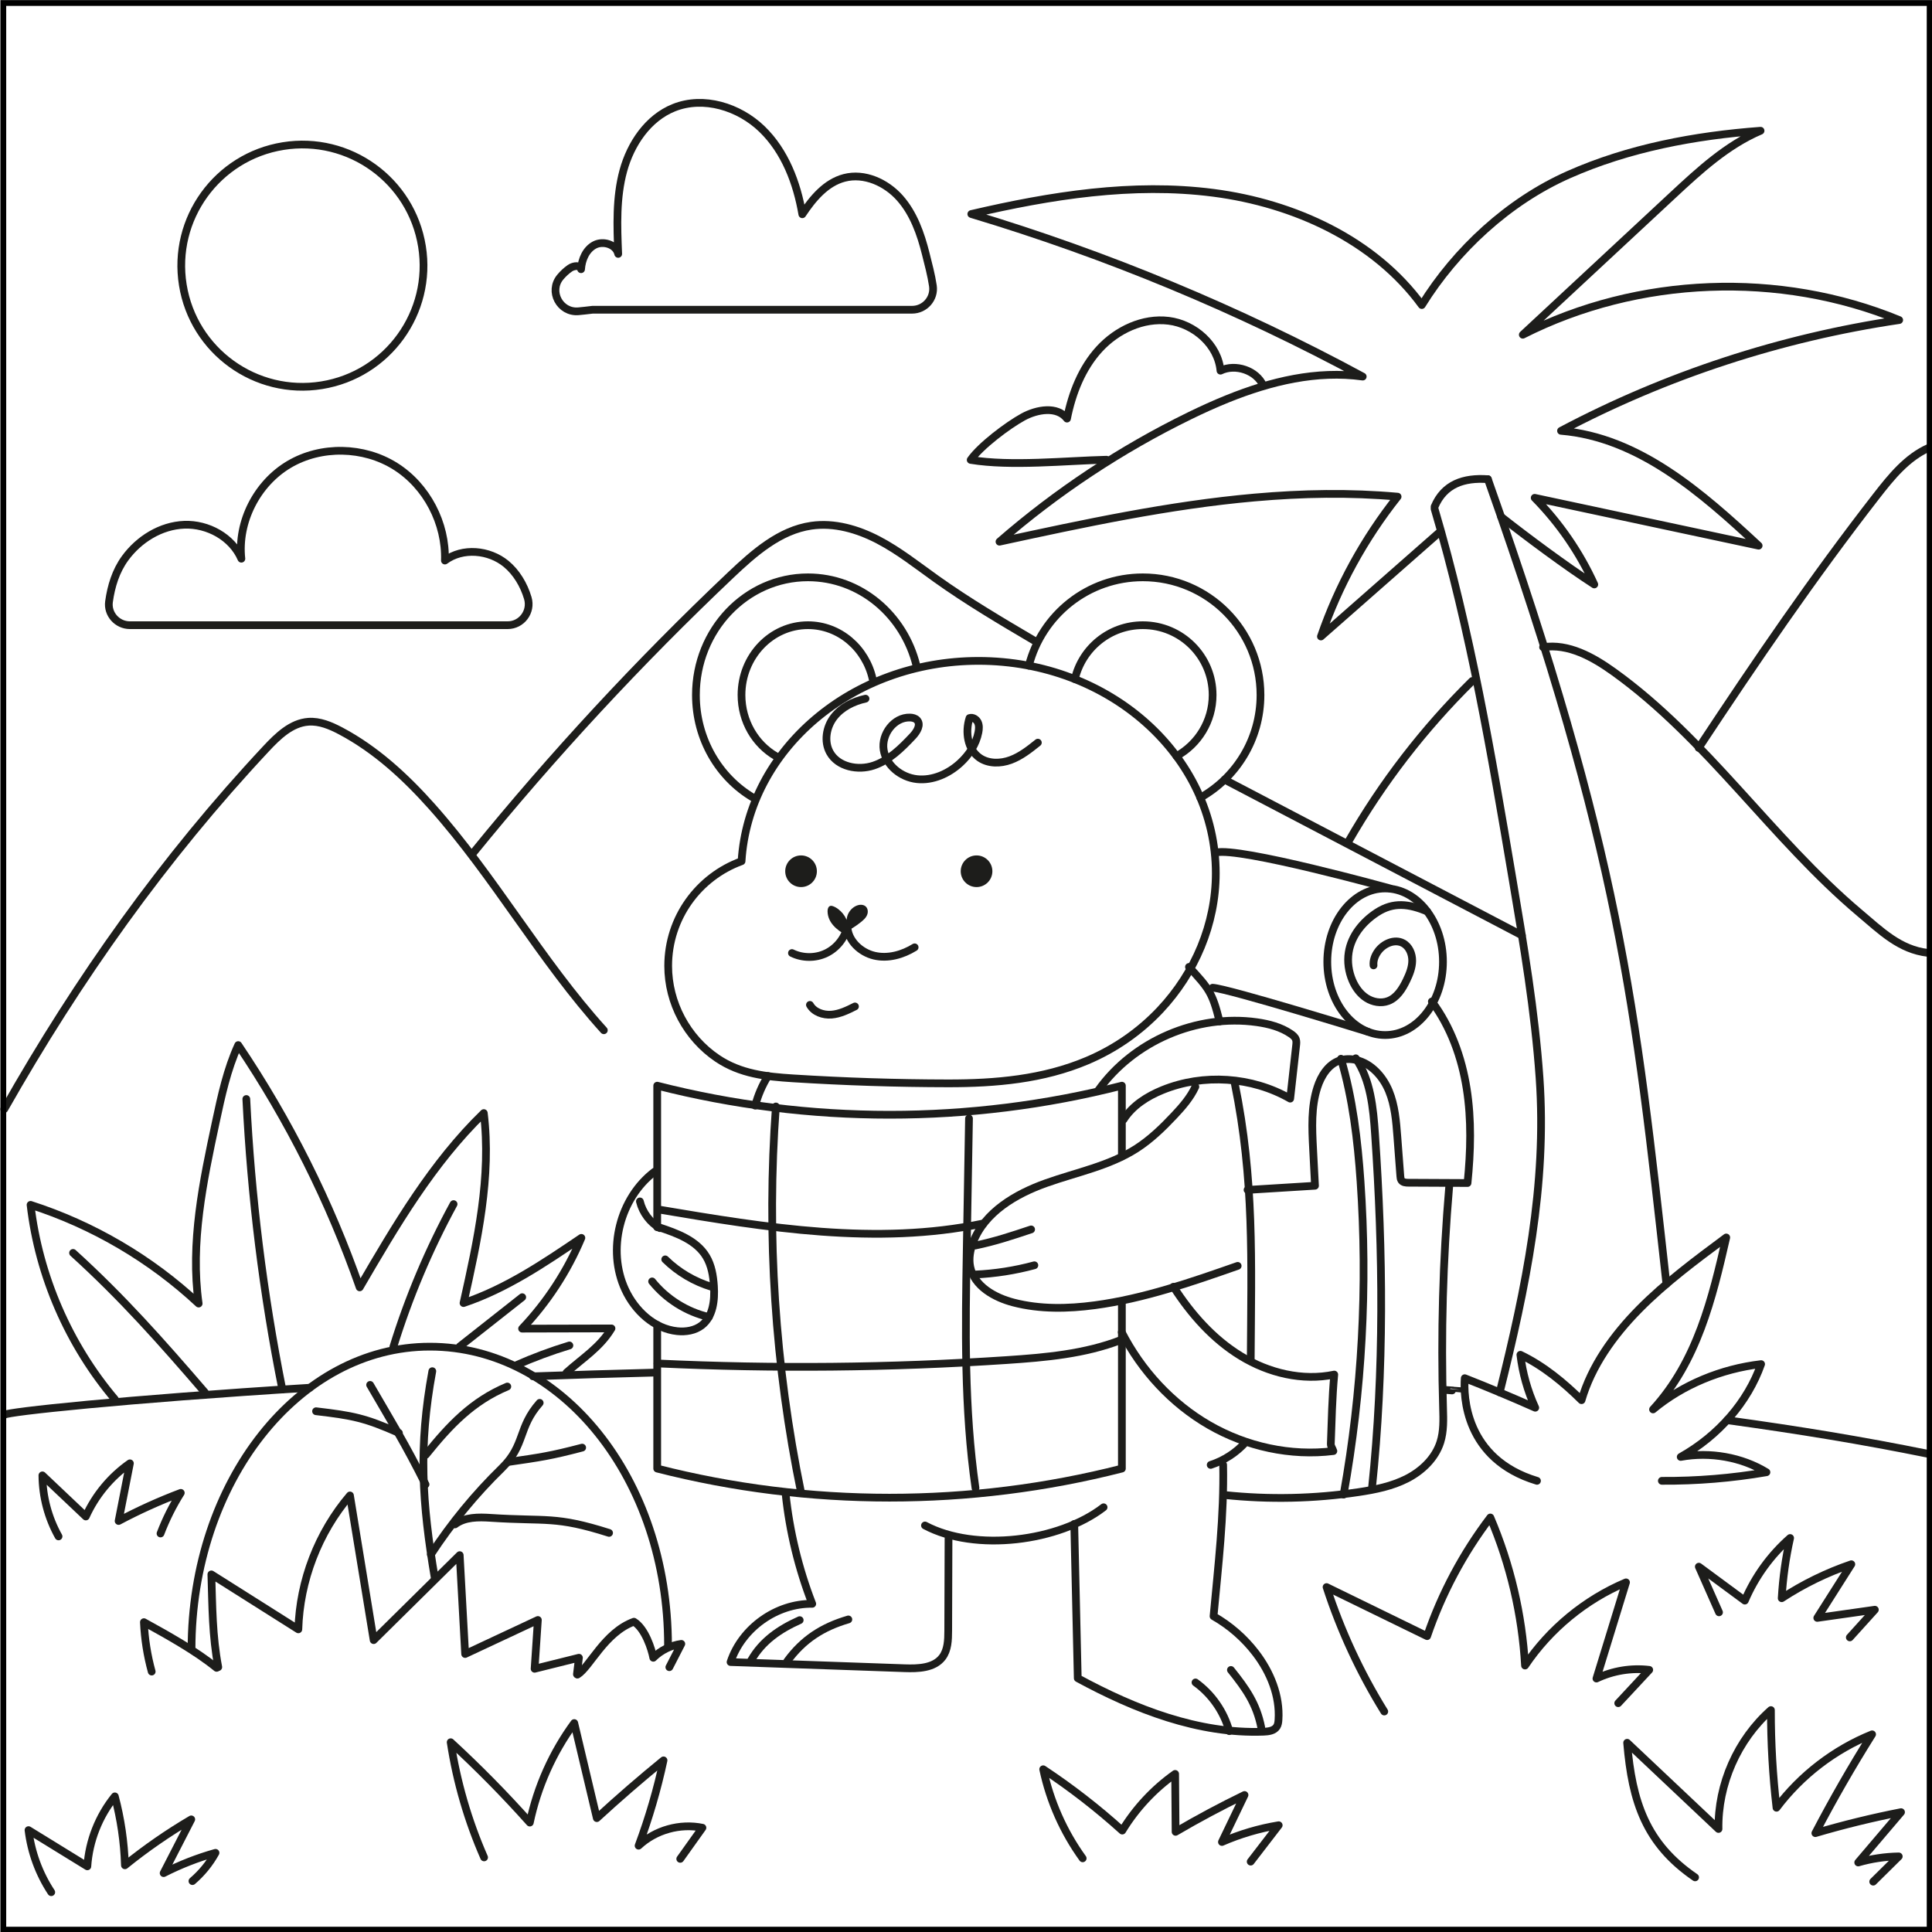 <?xml version="1.0" encoding="UTF-8" standalone="no"?>
<!-- Generator: Adobe Illustrator 27.5.0, SVG Export Plug-In . SVG Version: 6.00 Build 0)  -->

<svg
   version="1.1"
   x="0px"
   y="0px"
   viewBox="0 0 500 500"
   xml:space="preserve"
   id="svg85"
   sodipodi:docname="mouse3.svg"
   style="enable-background:new 0 0 500 500;"
   inkscape:version="1.3 (0e150ed6c4, 2023-07-21)"
   xmlns:inkscape="http://www.inkscape.org/namespaces/inkscape"
   xmlns:sodipodi="http://sodipodi.sourceforge.net/DTD/sodipodi-0.dtd"
   xmlns="http://www.w3.org/2000/svg"
   xmlns:svg="http://www.w3.org/2000/svg"><defs
   id="defs85" /><sodipodi:namedview
   id="namedview85"
   pagecolor="#ffffff"
   bordercolor="#000000"
   borderopacity="0.25"
   inkscape:showpageshadow="2"
   inkscape:pageopacity="0.0"
   inkscape:pagecheckerboard="0"
   inkscape:deskcolor="#d1d1d1"
   inkscape:zoom="1.6079608"
   inkscape:cx="221.70938"
   inkscape:cy="334.27431"
   inkscape:window-width="2560"
   inkscape:window-height="1351"
   inkscape:window-x="1191"
   inkscape:window-y="187"
   inkscape:window-maximized="1"
   inkscape:current-layer="g82" />&#10;<g
   id="BACKGROUND">&#10;	<rect
   style="fill:#FFFFFF;"
   width="500"
   height="500"
   id="rect1" />&#10;</g>&#10;<g
   id="OBJECTS">&#10;	<g
   id="g46">&#10;		<path
   style="fill:none;stroke:#1D1D1B;stroke-width:2;stroke-linecap:round;stroke-linejoin:round;stroke-miterlimit:10;"
   d="    M253.227,171.035c-32.75,0-59.505,22.942-61.314,51.846c-11.076,4.023-18.989,14.639-18.989,27.105    c0,9.519,4.834,18.593,12.724,23.916c5.933,4.003,12.617,4.738,19.555,5.174c13.372,0.84,26.77,1.28,40.169,1.297    c12.266,0.015,24.563-1.044,35.987-5.881c7.155-3.03,13.613-7.498,18.931-13.168c8.961-9.556,14.356-22.159,14.356-35.321    C314.647,195.645,287.148,171.035,253.227,171.035z"
   id="path1" />&#10;		<path
   style="fill:none;stroke:#1D1D1B;stroke-width:2;stroke-linecap:round;stroke-linejoin:round;stroke-miterlimit:10;"
   d="    M310.64,206.442c9.294-5.214,15.574-15.162,15.574-26.576c0-16.818-13.634-30.452-30.452-30.452    c-14.199,0-26.128,9.718-29.499,22.866"
   id="path2" />&#10;		<path
   style="fill:none;stroke:#1D1D1B;stroke-width:2;stroke-linecap:round;stroke-linejoin:round;stroke-miterlimit:10;"
   d="    M304.471,195.697c5.578-3.075,9.356-9.012,9.356-15.831c0-9.977-8.088-18.064-18.065-18.064c-8.564,0-15.736,5.96-17.596,13.958"
   id="path3" />&#10;		<path
   style="fill:none;stroke:#1D1D1B;stroke-width:2;stroke-linecap:round;stroke-linejoin:round;stroke-miterlimit:10;"
   d="    M194.932,206.442c-8.848-5.214-14.828-15.162-14.828-26.576c0-16.818,12.98-30.452,28.992-30.452    c13.519,0,24.876,9.718,28.085,22.866"
   id="path4" />&#10;		<path
   style="fill:none;stroke:#1D1D1B;stroke-width:2;stroke-linecap:round;stroke-linejoin:round;stroke-miterlimit:10;"
   d="    M200.806,195.697c-5.311-3.075-8.908-9.012-8.908-15.831c0-9.977,7.7-18.064,17.199-18.064c8.154,0,14.982,5.96,16.752,13.958"
   id="path5" />&#10;		<path
   style="fill:none;stroke:#1D1D1B;stroke-width:2;stroke-linecap:round;stroke-linejoin:round;stroke-miterlimit:10;"
   d="    M223.998,180.815c-3.16,0.695-6.242,2.227-8.206,4.798c-1.963,2.571-2.59,6.285-1.017,9.112c2.079,3.736,7.262,4.766,11.315,3.403    c4.052-1.362,7.211-4.515,10.142-7.628c1.08-1.147,2.177-2.962,1.115-4.124c-0.453-0.496-1.17-0.655-1.842-0.677    c-4.11-0.135-7.461,4.321-6.811,8.382c0.65,4.061,4.542,7.131,8.632,7.562c4.09,0.431,8.184-1.414,11.202-4.207    c2.287-2.116,4.091-4.85,4.685-7.909c0.168-0.867,0.231-1.801-0.148-2.599c-0.379-0.797-1.323-1.38-2.158-1.093    c-1.164,3.602-0.516,8.114,2.594,10.273c2.298,1.596,5.426,1.552,8.051,0.582c2.624-0.97,4.859-2.745,7.045-4.492"
   id="path6" />&#10;		<path
   style="fill:none;stroke:#1D1D1B;stroke-width:2;stroke-linecap:round;stroke-linejoin:round;stroke-miterlimit:10;"
   d="    M204.953,246.645c2.736,1.348,6.091,1.367,8.842,0.05c2.752-1.316,4.842-3.94,5.509-6.916c0.13,3.654,3.382,6.696,6.939,7.543    c3.557,0.847,7.356-0.235,10.465-2.159"
   id="path7" />&#10;		<path
   style="fill:#1D1D1B;"
   d="M256.827,225.479c0-2.263-1.834-4.097-4.097-4.097s-4.097,1.834-4.097,4.097    s1.834,4.097,4.097,4.097S256.827,227.742,256.827,225.479z"
   id="path8" />&#10;		<path
   style="fill:#1D1D1B;"
   d="M211.408,225.479c0-2.263-1.834-4.097-4.097-4.097c-2.263,0-4.097,1.834-4.097,4.097    s1.834,4.097,4.097,4.097C209.574,229.576,211.408,227.742,211.408,225.479z"
   id="path9" />&#10;		<path
   style="fill:#1D1D1B;"
   d="M223.561,234.294c-0.921-0.361-1.988,0.022-2.738,0.585c-0.788,0.592-1.363,1.465-1.599,2.422    c-0.06,0.244-0.082,0.485-0.112,0.733c-0.003,0.021,0,0.031,0,0.048c-0.006-0.017-0.007-0.028-0.018-0.049    c-0.023-0.047-0.051-0.12-0.065-0.15c-0.238-0.531-0.549-1.026-0.918-1.475c-0.669-0.813-1.607-1.579-2.62-1.916    c-1.013-0.337-1.338,0.584-1.315,1.436c0.077,2.803,2.351,4.753,4.653,5.975c0.006,0.017-0.001,0.037,0.007,0.053    c0.01,0.021,0.036,0.026,0.057,0.023c0.016-0.003,0.029-0.014,0.045-0.017c0.057,0.029,0.113,0.064,0.169,0.093    c0.057,0.029,0.108-0.057,0.051-0.086c-0.033-0.016-0.065-0.036-0.097-0.053c0.192-0.069,0.367-0.181,0.483-0.35    c0.036-0.053-0.05-0.103-0.086-0.051c-0.085,0.124-0.207,0.21-0.34,0.275c0.002-0.005,0.002-0.011,0.004-0.017    c0.008-0.021,0.011-0.042,0.016-0.063c0.002-0.013,0.009-0.024,0.01-0.037c0-0.004-0.002-0.007-0.002-0.011    c0.026-0.167-0.019-0.347-0.153-0.457c-0.006-0.005-0.014,0-0.021-0.003c-0.013-0.022-0.029-0.041-0.047-0.059    c1.239-0.637,2.425-1.372,3.527-2.226c0.833-0.646,1.8-1.39,2.065-2.468C224.727,235.592,224.433,234.636,223.561,234.294z"
   id="path10" />&#10;		<path
   style="fill:none;stroke:#1D1D1B;stroke-width:2;stroke-linecap:round;stroke-linejoin:round;stroke-miterlimit:10;"
   d="    M290.343,337.543c0,16.146,0,26.378,0,42.524c-39.274,10.039-80.984,10.039-120.258,0c0-13.866,0-23.327,0-37.193"
   id="path11" />&#10;		<path
   style="fill:none;stroke:#1D1D1B;stroke-width:2;stroke-linecap:round;stroke-linejoin:round;stroke-miterlimit:10;"
   d="    M170.085,317.613c0-14.034,0-22.608,0-36.642c39.274,10.039,80.984,10.039,120.258,0c0,8.019,0,10.302,0,18.321"
   id="path12" />&#10;		<path
   style="fill:none;stroke:#1D1D1B;stroke-width:2;stroke-linecap:round;stroke-linejoin:round;stroke-miterlimit:10;"
   d="    M209.608,260.066c1.065,1.877,3.437,2.692,5.588,2.519c2.151-0.172,4.145-1.148,6.072-2.118"
   id="path13" />&#10;		<path
   style="fill:none;stroke:#1D1D1B;stroke-width:2;stroke-linecap:round;stroke-linejoin:round;stroke-miterlimit:10;"
   d="    M309.359,281.247c-1.288,2.819-3.37,5.191-5.494,7.449c-2.979,3.166-6.131,6.22-9.791,8.566c-7.039,4.51-15.48,6.126-23.355,8.932    c-7.875,2.806-15.871,7.49-18.876,15.291c-0.779,2.021-1.185,4.244-0.75,6.366c1.028,5.017,6.283,7.971,11.242,9.252    c6.824,1.763,14.015,1.624,21,0.689c12.693-1.7,24.884-5.955,36.972-10.185"
   id="path14" />&#10;		<path
   style="fill:none;stroke:#1D1D1B;stroke-width:2;stroke-linecap:round;stroke-linejoin:round;stroke-miterlimit:10;"
   d="    M252.381,322.346c5.232-1.093,9.4-2.488,14.471-4.177"
   id="path15" />&#10;		<path
   style="fill:none;stroke:#1D1D1B;stroke-width:2;stroke-linecap:round;stroke-linejoin:round;stroke-miterlimit:10;"
   d="    M252.398,329.846c5.166-0.239,10.306-1.043,15.298-2.395"
   id="path16" />&#10;		<path
   style="fill:none;stroke:#1D1D1B;stroke-width:2;stroke-linecap:round;stroke-linejoin:round;stroke-miterlimit:10;"
   d="    M169.395,303.227c-9.033,6.85-12.367,20.248-7.597,30.533c2.529,5.452,7.497,10.127,13.475,10.744    c2.218,0.229,4.588-0.149,6.349-1.516c2.921-2.268,3.386-6.48,3.139-10.17c-0.177-2.643-0.622-5.346-1.987-7.617    c-2.531-4.211-7.584-6.049-12.25-7.589"
   id="path17" />&#10;		<path
   style="fill:none;stroke:#1D1D1B;stroke-width:2;stroke-linecap:round;stroke-linejoin:round;stroke-miterlimit:10;"
   d="    M165.603,310.923c0.695,2.873,2.604,5.431,5.16,6.915"
   id="path18" />&#10;		<path
   style="fill:none;stroke:#1D1D1B;stroke-width:2;stroke-linecap:round;stroke-linejoin:round;stroke-miterlimit:10;"
   d="    M172.158,325.922c3.368,3.307,7.552,5.778,12.074,7.132"
   id="path19" />&#10;		<path
   style="fill:none;stroke:#1D1D1B;stroke-width:2;stroke-linecap:round;stroke-linejoin:round;stroke-miterlimit:10;"
   d="    M168.768,331.63c3.693,4.586,8.953,7.885,14.69,9.214"
   id="path20" />&#10;		<path
   style="fill:none;stroke:#1D1D1B;stroke-width:2;stroke-linecap:round;stroke-linejoin:round;stroke-miterlimit:10;"
   d="    M203.316,386.609c1.027,9.735,3.352,19.333,6.894,28.458c-9.259-0.121-18.237,6.279-21.141,15.071    c15.007,0.531,30.014,1.062,45.021,1.593c3.536,0.125,7.65-0.008,9.789-2.827c1.443-1.902,1.511-4.478,1.519-6.866    c0.026-7.965,0.051-15.929,0.077-23.894"
   id="path21" />&#10;		<path
   style="fill:none;stroke:#1D1D1B;stroke-width:2;stroke-linecap:round;stroke-linejoin:round;stroke-miterlimit:10;"
   d="    M316.551,379.089c0.253,13.261-1.266,25.986-2.486,39.193c4.238,2.41,7.983,5.681,10.941,9.556    c3.766,4.932,6.275,11.055,5.866,17.248c-0.041,0.617-0.119,1.257-0.452,1.777c-0.679,1.061-2.127,1.252-3.385,1.299    c-16.88,0.629-33.265-5.784-48.112-13.841c-0.302-14.367-0.605-25.566-0.907-39.934"
   id="path22" />&#10;		<path
   style="fill:none;stroke:#1D1D1B;stroke-width:2;stroke-linecap:round;stroke-linejoin:round;stroke-miterlimit:10;"
   d="    M239.381,394.791c13.033,6.924,34.683,4.202,46.23-4.711"
   id="path23" />&#10;		<path
   style="fill:none;stroke:#1D1D1B;stroke-width:2;stroke-linecap:round;stroke-linejoin:round;stroke-miterlimit:10;"
   d="    M290.304,344.784c5.095,9.915,12.947,18.456,22.602,24.027c9.656,5.571,21.105,8.098,32.167,6.723    c-0.178-0.62-0.682-1.212-0.659-1.857c0.216-5.939,0.344-12.024,0.89-17.942c-8.233,1.736-16.992-0.405-24.175-4.786    c-7.183-4.382-12.903-10.86-17.445-17.942"
   id="path24" />&#10;		<path
   style="fill:none;stroke:#1D1D1B;stroke-width:2;stroke-linecap:round;stroke-linejoin:round;stroke-miterlimit:10;"
   d="    M319.551,280.373c5.077,24.824,4.289,46.011,4.141,71.376"
   id="path25" />&#10;		<path
   style="fill:none;stroke:#1D1D1B;stroke-width:2;stroke-linecap:round;stroke-linejoin:round;stroke-miterlimit:10;"
   d="    M307.705,250.242c5.204,5.637,6.047,6.609,7.918,14.103"
   id="path26" />&#10;		&#10;			<ellipse
   style="fill:none;stroke:#1D1D1B;stroke-width:2;stroke-linecap:round;stroke-linejoin:round;stroke-miterlimit:10;"
   cx="358.472"
   cy="248.898"
   rx="14.968"
   ry="18.968"
   id="ellipse26" />&#10;		<path
   style="fill:none;stroke:#1D1D1B;stroke-width:2;stroke-linecap:round;stroke-linejoin:round;stroke-miterlimit:10;"
   d="    M369.331,235.851c-4.648-1.888-8.657-2.553-13.045,0.336c-3.582,2.358-6.564,5.956-7.245,10.287    c-0.385,2.449-0.02,4.999,0.961,7.275c0.778,1.804,1.973,3.474,3.624,4.54c1.651,1.065,3.792,1.46,5.631,0.767    c2.263-0.852,3.662-3.095,4.717-5.271c0.785-1.618,1.486-3.335,1.505-5.133c0.019-1.798-0.776-3.703-2.358-4.557    c-2.204-1.19-5.074,0.105-6.532,2.142c-0.749,1.047-1.251,2.327-1.118,3.607"
   id="path27" />&#10;		<path
   style="fill:none;stroke:#1D1D1B;stroke-width:2;stroke-linecap:round;stroke-linejoin:round;stroke-miterlimit:10;"
   d="    M359.763,229.93c0,0-39.135-10.839-45.116-9.29"
   id="path28" />&#10;		<path
   style="fill:none;stroke:#1D1D1B;stroke-width:2;stroke-linecap:round;stroke-linejoin:round;stroke-miterlimit:10;"
   d="    M354.103,267.042c0,0-36.236-11.201-40.276-11.421"
   id="path29" />&#10;		<path
   style="fill:none;stroke:#1D1D1B;stroke-width:2;stroke-linecap:round;stroke-linejoin:round;stroke-miterlimit:10;"
   d="    M284.24,282.177c9.079-12.752,25.533-19.824,41.033-17.634c3.108,0.439,6.24,1.252,8.827,3.031    c0.526,0.362,1.05,0.793,1.269,1.393c0.185,0.506,0.127,1.064,0.068,1.6c-0.512,4.586-1.025,9.171-1.537,13.757    c-9.912-5.689-22.461-6.534-33.047-2.227c-3.972,1.616-7.786,4.032-10.077,7.656"
   id="path30" />&#10;		<path
   style="fill:none;stroke:#1D1D1B;stroke-width:2;stroke-linecap:round;stroke-linejoin:round;stroke-miterlimit:10;"
   d="    M322.863,307.951c5.82-0.361,11.639-0.722,17.459-1.083c-0.166-3.182-0.331-6.363-0.497-9.545    c-0.278-5.347-0.539-10.836,1.11-15.93c0.958-2.958,2.793-5.915,5.733-6.928c1.375-0.473,2.886-0.474,4.302-0.144    c3.941,0.92,6.944,4.29,8.49,8.03s1.87,7.853,2.176,11.888c0.256,3.383,0.512,6.765,0.769,10.148    c0.029,0.389,0.067,0.8,0.297,1.115c0.388,0.531,1.146,0.583,1.803,0.586c5.097,0.025,10.194,0.05,15.29,0.076    c0.825-8.128,1.056-16.371-0.222-24.441c-1.278-8.069-4.122-15.99-9.011-22.536"
   id="path31" />&#10;		<path
   style="fill:none;stroke:#1D1D1B;stroke-width:2;stroke-linecap:round;stroke-linejoin:round;stroke-miterlimit:10;"
   d="    M375.05,307.09c-1.627,19.056-2.156,38.206-1.585,57.323c0.089,2.965,0.195,5.999-0.704,8.826    c-1.321,4.154-4.72,7.408-8.596,9.402c-3.876,1.994-8.223,2.868-12.534,3.514c-11.478,1.721-23.176,1.974-34.718,0.752"
   id="path32" />&#10;		<path
   style="fill:none;stroke:#1D1D1B;stroke-width:2;stroke-linecap:round;stroke-linejoin:round;stroke-miterlimit:10;"
   d="    M322.402,373.208c-2.44,2.719-5.607,4.781-9.081,5.911"
   id="path33" />&#10;		<path
   style="fill:none;stroke:#1D1D1B;stroke-width:2;stroke-linecap:round;stroke-linejoin:round;stroke-miterlimit:10;"
   d="    M347.04,274.002c3.04,10.303,4.321,21.044,5.065,31.76c1.879,27.057,0.404,54.345-4.382,81.042"
   id="path34" />&#10;		<path
   style="fill:none;stroke:#1D1D1B;stroke-width:2;stroke-linecap:round;stroke-linejoin:round;stroke-miterlimit:10;"
   d="    M350.874,273.886c3.844,5.664,4.518,12.832,4.986,19.661c2.09,30.474,2.407,61.14-0.786,91.518"
   id="path35" />&#10;		<path
   style="fill:none;stroke:#1D1D1B;stroke-width:2;stroke-linecap:round;stroke-linejoin:round;stroke-miterlimit:10;"
   d="    M309.393,435.414c4.229,3.047,7.368,7.574,8.738,12.603"
   id="path36" />&#10;		<path
   style="fill:none;stroke:#1D1D1B;stroke-width:2;stroke-linecap:round;stroke-linejoin:round;stroke-miterlimit:10;"
   d="    M318.559,432.183c3.906,4.888,6.621,8.721,7.846,14.857"
   id="path37" />&#10;		<path
   style="fill:none;stroke:#1D1D1B;stroke-width:2;stroke-linecap:round;stroke-linejoin:round;stroke-miterlimit:10;"
   d="    M219.554,419.106c-6.694,1.961-11.704,5.182-15.82,10.813"
   id="path38" />&#10;		<path
   style="fill:none;stroke:#1D1D1B;stroke-width:2;stroke-linecap:round;stroke-linejoin:round;stroke-miterlimit:10;"
   d="    M206.962,419.29c-5.263,2.35-9.741,5.42-12.582,10.435"
   id="path39" />&#10;		<path
   style="fill:none;stroke:#1D1D1B;stroke-width:2;stroke-linecap:round;stroke-linejoin:round;stroke-miterlimit:10;"
   d="    M198.753,278.461c-1.479,2.375-2.599,4.972-3.31,7.678"
   id="path40" />&#10;		<path
   style="fill:none;stroke:#1D1D1B;stroke-width:2;stroke-linecap:round;stroke-linejoin:round;stroke-miterlimit:10;"
   d="    M373.44,359.67c5.372,0.421,0.023-0.06,5.372,0.421"
   id="path41" />&#10;		<path
   style="fill:none;stroke:#1D1D1B;stroke-width:2;stroke-linecap:round;stroke-linejoin:round;stroke-miterlimit:10;"
   d="    M200.8,286.354c-2.442,33.41-0.24,67.155,6.524,99.964"
   id="path42" />&#10;		<path
   style="fill:none;stroke:#1D1D1B;stroke-width:2;stroke-linecap:round;stroke-linejoin:round;stroke-miterlimit:10;"
   d="    M250.777,289.464c-0.192,11.147-0.384,22.293-0.576,33.44c-0.358,20.765-0.709,41.637,2.252,62.194"
   id="path43" />&#10;		<path
   style="fill:none;stroke:#1D1D1B;stroke-width:2;stroke-linecap:round;stroke-linejoin:round;stroke-miterlimit:10;"
   d="    M170.537,313.033c27.767,4.688,56.315,9.367,83.88,3.611"
   id="path44" />&#10;		<path
   style="fill:none;stroke:#1D1D1B;stroke-width:2;stroke-linecap:round;stroke-linejoin:round;stroke-miterlimit:10;"
   d="    M170.166,352.858c30.094,1.421,60.269,1.13,90.329-0.871c10.028-0.668,20.206-1.561,29.58-5.186"
   id="path45" />&#10;		<path
   style="fill:none;stroke:#1d1d1b;stroke-width:2;stroke-linecap:round;stroke-linejoin:round;stroke-miterlimit:10"
   d="m 149.461,433.38 c 3.145,-1.89 7.048,-10.956 14.602,-13.68 2.919,1.787 4.599,7.15 5.008,9.33 1.947,-1.935 4.533,-3.217 7.252,-3.595 -1.033,2.011 -2.066,4.021 -3.099,6.032"
   id="path46"
   sodipodi:nodetypes="ccccc" />&#10;	</g>&#10;	<g
   id="g82">&#10;		<path
   style="fill:none;stroke:#1D1D1B;stroke-width:2;stroke-linecap:round;stroke-linejoin:round;stroke-miterlimit:10;"
   d="    M430.086,383.237c9.077,0.058,18.16-0.688,27.069-2.223c-6.378-3.895-14.595-5.362-22.189-3.962    c9.832-5.532,17.342-14.2,20.811-24.02c-10.403,1.214-20.336,5.378-27.971,11.726c11.42-12.445,15.357-28.808,18.947-44.501    c-7.872,5.843-15.779,11.716-22.534,18.561c-6.754,6.845-12.363,14.76-14.918,23.549c-4.539-4.495-9.825-8.883-15.825-11.752    c0.551,4.696,1.85,9.323,3.848,13.703c-6.011-2.677-12.096-5.226-18.247-7.643c-0.34,4.533-0.005,20.92,18.696,26.564"
   id="path47" />&#10;		<g
   id="g51">&#10;			<path
   style="fill:none;stroke:#1D1D1B;stroke-width:2;stroke-linecap:round;stroke-linejoin:round;stroke-miterlimit:10;"
   d="     M431.269,332.303c-7.992-71.993-12.048-111.814-46.203-208.288"
   id="path48" />&#10;			<path
   style="fill:none;stroke:#1D1D1B;stroke-width:2;stroke-linecap:round;stroke-linejoin:round;stroke-miterlimit:10;"
   d="     M371.272,131.7c9.285,31.444,14.736,63.654,20.17,95.791c2.892,17.102,5.787,34.23,6.992,51.489     c1.939,27.772-3.531,54.192-10.313,81.366"
   id="path49" />&#10;			<path
   style="fill:none;stroke:#1D1D1B;stroke-width:2;stroke-linecap:round;stroke-linejoin:round;stroke-miterlimit:10;"
   d="     M372.806,137.51c-10.317,9.071-20.634,18.143-30.951,27.214c4.49-13.038,11.229-25.327,19.845-36.188     c-12.342-1.106-24.683-0.874-36.992,0.215c-22.173,1.962-44.244,6.709-66.043,11.436c14.84-12.908,31.421-23.888,49.174-32.564     c3.214-1.571,6.508-3.071,9.864-4.424c11.206-4.518,23.099-7.391,34.97-5.738c-32.169-17.398-66.177-31.521-101.302-42.071     c20.519-4.788,41.758-8.193,62.668-5.484c20.91,2.709,41.644,12.223,53.922,29.045c8.879-14.316,22.444-26.849,38.012-33.751     c15.568-6.902,32.623-10.095,49.658-11.363c-8.717,3.721-15.806,10.263-22.704,16.678     c-12.943,12.038-25.886,24.075-38.829,36.113c29.806-15.12,66.475-16.551,97.412-3.8c-30.565,4.521-60.32,14.268-87.52,28.67     c20.149,1.676,36.47,16.076,51.145,29.721c-19.32-4.127-38.641-8.255-57.961-12.382c6.414,6.521,11.66,14.145,15.424,22.42     c-7.202-4.645-17.403-12.234-24.127-17.526"
   id="path50" />&#10;			<path
   style="fill:none;stroke:#1D1D1B;stroke-width:2;stroke-linecap:round;stroke-linejoin:round;stroke-miterlimit:10;"
   d="     M385.066,124.015c-6.294-0.454-11.345,1.299-13.794,7.114"
   id="path51" />&#10;		</g>&#10;		<path
   style="fill:none;stroke:#1d1d1b;stroke-width:2;stroke-linecap:round;stroke-linejoin:round;stroke-miterlimit:10"
   d="m 49.569,426.819 c 0,-43.247 27.614,-78.305 61.677,-78.305 34.063,0 61.638,34.086 61.638,77.333"
   id="path52"
   sodipodi:nodetypes="csc" />&#10;		<path
   style="fill:none;stroke:#1d1d1b;stroke-width:2;stroke-linecap:round;stroke-linejoin:round;stroke-miterlimit:10"
   d="M 56.487,431.446 C 54.942,423.336 54.965,415.811 54.7,407.45 c 7.503,4.741 15.007,9.483 22.51,14.224 0.372,-12.615 5.168,-25.055 13.36,-34.655 2.044,12.481 4.087,24.962 6.131,37.443 7.423,-7.331 14.847,-14.663 22.27,-21.994 0.469,8.529 0.939,17.058 1.409,25.587 6.273,-2.936 12.546,-5.871 18.819,-8.807 -0.282,4.209 -0.564,8.419 -0.846,12.629 l 11.475,-2.856 c -0.173,1.426 -0.346,2.852 -0.519,4.277"
   id="path53"
   sodipodi:nodetypes="ccccccccccc" />&#10;		<path
   style="fill:none;stroke:#1d1d1b;stroke-width:2;stroke-linecap:round;stroke-linejoin:round;stroke-miterlimit:10"
   d="M 56.059,431.636 C 50.671,427.239 43.33,423.174 37.242,419.814 c 0.193,4.32 0.87,8.619 2.016,12.789"
   id="path54"
   sodipodi:nodetypes="ccc" />&#10;		<path
   style="fill:none;stroke:#1d1d1b;stroke-width:2;stroke-linecap:round;stroke-linejoin:round;stroke-miterlimit:10"
   d="m 111.882,354.86 c -3.608,19.561 -2.66,34.038 0.655,53.651"
   id="path55"
   sodipodi:nodetypes="cc" />&#10;		<path
   style="fill:none;stroke:#1d1d1b;stroke-width:2;stroke-linecap:round;stroke-linejoin:round;stroke-miterlimit:10"
   d="m 131.294,358.83 c -9.08,3.801 -14.919,10.017 -21.091,17.685"
   id="path56"
   sodipodi:nodetypes="cc" />&#10;		<path
   style="fill:none;stroke:#1d1d1b;stroke-width:2;stroke-linecap:round;stroke-linejoin:round;stroke-miterlimit:10"
   d="M 95.783,358.409 C 101.835,368.872 104.716,373.359 110.13,384.165"
   id="path57"
   sodipodi:nodetypes="cc" />&#10;		<path
   style="fill:none;stroke:#1d1d1b;stroke-width:2;stroke-linecap:round;stroke-linejoin:round;stroke-miterlimit:10"
   d="m 111.497,402.313 c 5.291,-8.103 11.473,-15.623 18.399,-22.382 6.106,-5.959 4.113,-10.493 9.777,-16.874"
   id="path58"
   sodipodi:nodetypes="ccc" />&#10;		<path
   style="fill:none;stroke:#1d1d1b;stroke-width:2;stroke-linecap:round;stroke-linejoin:round;stroke-miterlimit:10"
   d="m 131.601,378.349 c 8.346,-1.209 10.908,-1.569 19.066,-3.708"
   id="path59"
   sodipodi:nodetypes="cc" />&#10;		<path
   style="fill:none;stroke:#1d1d1b;stroke-width:2;stroke-linecap:round;stroke-linejoin:round;stroke-miterlimit:10"
   d="m 117.754,394.512 c 2.555,-1.94 6.056,-1.902 9.258,-1.693 14.578,0.953 16.695,-0.529 30.617,3.898"
   id="path60"
   sodipodi:nodetypes="ccc" />&#10;		<path
   style="fill:none;stroke:#1d1d1b;stroke-width:2;stroke-linecap:round;stroke-linejoin:round;stroke-miterlimit:10"
   d="m 81.794,365.227 c 9.583,1.131 12.62,1.721 21.449,5.614"
   id="path61"
   sodipodi:nodetypes="cc" />&#10;		<path
   style="fill:none;stroke:#1d1d1b;stroke-width:2;stroke-linecap:round;stroke-linejoin:round;stroke-miterlimit:10"
   d="m 446.961,367.543 c 18.657,2.576 34.627,5.183 52.184,8.74"
   id="path62"
   sodipodi:nodetypes="cc" />&#10;		<path
   style="fill:none;stroke:#1D1D1B;stroke-width:2;stroke-linecap:round;stroke-linejoin:round;stroke-miterlimit:10;"
   d="    M137.914,356.191c9.996-0.375,21.191-0.704,31.849-0.971"
   id="path63" />&#10;		<path
   style="fill:none;stroke:#1d1d1b;stroke-width:2;stroke-linecap:round;stroke-linejoin:round;stroke-miterlimit:10"
   d="M 1.244,366.12 C 1.837,365.413 31.612,362.16 80.205,359.144"
   id="path64"
   sodipodi:nodetypes="cc" />&#10;		<path
   style="fill:none;stroke:#1D1D1B;stroke-width:2;stroke-linecap:round;stroke-linejoin:round;stroke-miterlimit:10;"
   d="    M125.284,480.694c-4.166-9.502-7.082-19.55-8.65-29.806c7.164,6.59,14.002,13.534,20.483,20.797    c1.949-9.272,5.898-18.118,11.498-25.759c1.946,8.202,3.892,16.403,5.839,24.605c5.604-5.155,11.363-10.141,17.266-14.951    c-1.609,7.505-3.768,14.892-6.453,22.083c4.344-4.059,10.702-5.845,16.524-4.643c-1.915,2.685-3.83,5.369-5.745,8.054"
   id="path65" />&#10;		<path
   style="fill:none;stroke:#1D1D1B;stroke-width:2;stroke-linecap:round;stroke-linejoin:round;stroke-miterlimit:10;"
   d="    M280.195,480.934c-4.954-6.865-8.458-14.771-10.217-23.052c7.207,4.767,14.054,10.077,20.465,15.871    c3.5-5.751,8.188-10.776,13.682-14.667c0.039,4.997,0.078,9.995,0.117,14.992c5.816-3.414,11.769-6.595,17.839-9.534    c-1.949,4.053-3.898,8.106-5.846,12.159c4.691-2.049,9.64-3.509,14.692-4.334c-2.417,3.139-4.834,6.279-7.251,9.418"
   id="path66" />&#10;		<path
   style="fill:none;stroke:#1D1D1B;stroke-width:2;stroke-linecap:round;stroke-linejoin:round;stroke-miterlimit:10;"
   d="    M438.694,485.862c-12.707-8.705-16.312-19.484-17.59-34.834c7.881,7.436,15.761,14.873,23.642,22.309    c-0.186-11.563,4.904-23.108,13.567-30.769c-0.01,8.444,0.473,16.888,1.443,25.275c6.326-8.415,14.98-15.06,24.742-18.999    c-5.233,8.324-10.134,16.857-14.687,25.571c7.302-2.155,14.705-3.968,22.177-5.431c-3.695,4.342-7.391,8.684-11.086,13.025    c3.408-0.986,6.948-1.516,10.495-1.571c-2.204,2.178-4.409,4.356-6.613,6.535"
   id="path67" />&#10;		<path
   style="fill:none;stroke:#1D1D1B;stroke-width:2;stroke-linecap:round;stroke-linejoin:round;stroke-miterlimit:10;"
   d="    M13.266,489.701c-3.165-4.807-5.198-10.354-5.888-16.068c5.076,3.125,10.152,6.25,15.228,9.374    c0.443-6.574,2.965-12.992,7.114-18.11c1.547,5.822,2.426,11.821,2.612,17.842c5.417-4.381,11.161-8.358,17.167-11.887    c-2.383,4.637-4.766,9.274-7.15,13.911c4.287-2.189,8.791-3.952,13.425-5.254c-1.532,2.77-3.565,5.262-5.972,7.319"
   id="path68" />&#10;		<path
   style="fill:none;stroke:#1d1d1b;stroke-width:2;stroke-linecap:round;stroke-linejoin:round;stroke-miterlimit:10"
   d="M 1.104,287.037 C 20.198,253.349 42.437,222.01 68.892,193.733 c 3.02,-3.228 6.506,-6.623 10.914,-6.943 2.916,-0.212 5.742,0.99 8.327,2.357 9.093,4.808 16.786,11.908 23.633,19.584 16.213,18.178 28.16,39.844 44.508,57.901"
   id="path69"
   sodipodi:nodetypes="cscccc" />&#10;		<path
   style="fill:none;stroke:#1D1D1B;stroke-width:2;stroke-linecap:round;stroke-linejoin:round;stroke-miterlimit:10;"
   d="    M122.431,220.778c20.646-25.416,42.95-49.485,66.724-72.002c6.003-5.685,12.63-11.535,20.812-12.719    c5.943-0.861,12.01,0.907,17.332,3.689c5.322,2.782,10.054,6.546,14.94,10.037c8.24,5.888,16.979,11.037,25.705,16.177"
   id="path70" />&#10;		<path
   style="fill:none;stroke:#1D1D1B;stroke-width:2;stroke-linecap:round;stroke-linejoin:round;stroke-miterlimit:10;"
   d="    M358.249,442.941c-6.244-10.086-11.27-20.925-14.936-32.206c8.675,4.233,17.35,8.465,26.026,12.698    c3.761-11.024,9.307-21.437,16.356-30.71c5.177,12.127,8.23,25.157,8.979,38.321c6.39-9.498,15.592-17.078,26.138-21.53    c-2.552,8.297-5.104,16.595-7.655,24.892c4.221-2.016,9.02-2.805,13.664-2.245c-2.676,2.875-5.352,5.75-8.028,8.625"
   id="path71" />&#10;		&#10;			<line
   style="fill:none;stroke:#1D1D1B;stroke-width:2;stroke-linecap:round;stroke-linejoin:round;stroke-miterlimit:10;"
   x1="316.914"
   y1="201.771"
   x2="393.866"
   y2="242.061"
   id="line71" />&#10;		<path
   style="fill:none;stroke:#1D1D1B;stroke-width:2;stroke-linecap:round;stroke-linejoin:round;stroke-miterlimit:10;"
   d="    M348.975,217.787c8.73-15.217,19.541-29.239,32.036-41.553"
   id="path72" />&#10;		<path
   style="fill:none;stroke:#1d1d1b;stroke-width:2;stroke-linecap:round;stroke-linejoin:round;stroke-miterlimit:10"
   d="m 399.348,167.485 c 6.552,-1.008 12.899,2.539 18.284,6.404 24.163,17.341 40.886,43.184 63.618,62.361 5.609,4.732 10.393,9.505 17.682,10.352"
   id="path73"
   sodipodi:nodetypes="cccc" />&#10;		<path
   style="fill:none;stroke:#1d1d1b;stroke-width:2;stroke-linecap:round;stroke-linejoin:round;stroke-miterlimit:10"
   d="m 439.615,193.557 c 14.762,-22.341 29.607,-44.113 46.045,-65.252 3.801,-4.888 7.874,-9.924 13.539,-12.424"
   id="path74"
   sodipodi:nodetypes="csc" />&#10;		<path
   style="fill:none;stroke:#1D1D1B;stroke-width:2;stroke-linecap:round;stroke-linejoin:round;stroke-miterlimit:10;"
   d="    M29.748,362.135c-11.979-14.161-19.676-31.896-21.839-50.318c16.139,5.188,31.109,13.977,43.503,25.542    c-2.195-15.669,1.133-31.527,4.445-47c1.449-6.769,2.918-13.6,5.795-19.896c13.11,19.438,23.704,40.57,31.433,62.705    c9.33-15.998,18.828-32.213,32.123-45.106c2.012,16.447-1.629,33.002-5.247,49.171c11.051-3.708,20.852-10.328,30.499-16.871    c-3.643,8.668-8.869,16.668-15.343,23.487c7.712-0.018,15.424-0.036,23.135-0.055c-2.962,4.922-7.357,7.595-11.639,11.424"
   id="path75" />&#10;		<path
   style="fill:none;stroke:#1D1D1B;stroke-width:2;stroke-linecap:round;stroke-linejoin:round;stroke-miterlimit:10;"
   d="    M63.747,284.421c1.237,25.242,4.356,50.392,9.32,75.172"
   id="path76" />&#10;		<path
   style="fill:none;stroke:#1D1D1B;stroke-width:2;stroke-linecap:round;stroke-linejoin:round;stroke-miterlimit:10;"
   d="    M18.906,324.251c12.78,11.604,22.848,22.993,34.111,36.074"
   id="path77" />&#10;		<path
   style="fill:none;stroke:#1D1D1B;stroke-width:2;stroke-linecap:round;stroke-linejoin:round;stroke-miterlimit:10;"
   d="    M117.388,311.622c-6.408,11.762-11.641,24.164-15.594,36.962"
   id="path78" />&#10;		<path
   style="fill:none;stroke:#1D1D1B;stroke-width:2;stroke-linecap:round;stroke-linejoin:round;stroke-miterlimit:10;"
   d="    M135.152,335.709c-5.396,4.253-10.792,8.506-16.188,12.759"
   id="path79" />&#10;		<path
   style="fill:none;stroke:#1D1D1B;stroke-width:2;stroke-linecap:round;stroke-linejoin:round;stroke-miterlimit:10;"
   d="    M147.36,348.201c-4.729,1.437-9.37,3.164-13.888,5.169"
   id="path80" />&#10;		<path
   style="fill:none;stroke:#1D1D1B;stroke-width:2;stroke-linecap:round;stroke-linejoin:round;stroke-miterlimit:10;"
   d="    M444.883,417.267c-1.743-3.938-3.487-7.875-5.23-11.813c3.969,2.928,7.939,5.856,11.908,8.784    c2.635-6.184,6.674-11.766,11.724-16.203c-1.151,5.124-1.882,10.342-2.183,15.585c5.605-3.674,11.676-6.636,18.021-8.795    c-2.938,4.629-5.876,9.257-8.815,13.886c4.968-0.706,9.937-1.412,14.905-2.117c-2.16,2.388-4.321,4.776-6.482,7.164"
   id="path81" />&#10;		<path
   style="fill:none;stroke:#1D1D1B;stroke-width:2;stroke-linecap:round;stroke-linejoin:round;stroke-miterlimit:10;"
   d="    M15.152,397.622c-2.69-4.803-4.143-10.292-4.181-15.797c3.746,3.547,7.492,7.093,11.238,10.64    c2.482-5.496,6.469-10.303,11.411-13.759c-0.975,4.976-1.95,9.952-2.925,14.928c5.201-2.768,10.58-5.2,16.093-7.279    c-2.09,3.32-3.851,6.848-5.249,10.514"
   id="path82" />&#10;	</g>&#10;	<g
   id="g85">&#10;		&#10;			<ellipse
   transform="matrix(0.987 -0.159 0.159 0.987 -9.924 13.286)"
   style="fill:none;stroke:#1D1D1B;stroke-width:2;stroke-linecap:round;stroke-linejoin:round;stroke-miterlimit:10;"
   cx="78.261"
   cy="68.806"
   id="ellipse82"
   ry="31.355"
   rx="31.355" />&#10;		<path
   style="fill:none;stroke:#1D1D1B;stroke-width:2;stroke-linecap:round;stroke-linejoin:round;stroke-miterlimit:10;"
   d="    M33.619,161.801h97.752c3.649,0,6.258-3.515,5.223-7.015c-1.022-3.455-2.972-6.68-5.605-8.853    c-4.399-3.63-11.28-4.276-15.847-0.862c0.318-9.627-4.7-19.307-12.863-24.42c-8.163-5.113-19.184-5.368-27.472-0.46    c-8.288,4.908-13.381,14.827-12.34,24.402c-2.419-5.587-8.685-9.021-14.768-8.79c-6.084,0.232-11.777,3.773-15.351,8.701    c-2.383,3.286-3.575,7.172-4.136,11.201C27.762,158.941,30.354,161.801,33.619,161.801z"
   id="path83" />&#10;		<path
   style="fill:none;stroke:#1D1D1B;stroke-width:2;stroke-linecap:round;stroke-linejoin:round;stroke-miterlimit:10;"
   d="    M153.365,80.159h82.678c3.307,0,5.878-2.93,5.387-6.2c-0.421-2.809-1.178-5.62-1.844-8.272c-1.306-5.2-3.143-10.439-6.703-14.447    c-3.561-4.009-9.181-6.557-14.37-5.206c-4.749,1.236-8.16,5.328-10.874,9.417c-1.394-8.153-4.495-16.299-10.438-22.05    c-5.943-5.752-15.124-8.609-22.801-5.532c-6.704,2.687-11.176,9.336-13.08,16.303c-1.904,6.967-1.623,14.319-1.328,21.535    c-0.547-2.451-3.866-3.482-6.094-2.323c-2.227,1.16-3.351,3.782-3.518,6.288c-0.179-1.147-1.933-0.92-2.886-0.257    c-0.934,0.651-1.773,1.431-2.499,2.306c-3.054,3.68-0.08,9.24,4.685,8.838C150.735,80.469,151.906,80.335,153.365,80.159z"
   id="path84" />&#10;		<path
   style="fill:none;stroke:#1D1D1B;stroke-width:2;stroke-linecap:round;stroke-linejoin:round;stroke-miterlimit:10;"
   d="    M286.351,118.973c-10.536,0.259-24.743,1.77-35.141,0.051c2.568-3.655,9.63-8.957,13.548-11.103    c3.636-1.992,8.861-2.877,11.385,0.412c1.305-6.577,3.843-13.071,8.378-18.011c4.535-4.939,11.281-8.125,17.935-7.3    s12.79,6.232,13.401,12.909c3.846-1.896,9.364-0.059,11.059,3.88"
   id="path85" />&#10;	</g>&#10;</g>&#10;<rect
   style="fill:none;fill-rule:evenodd;stroke:#000000;stroke-width:1.5"
   id="rect86"
   width="498.535"
   height="498.613"
   x="0.855"
   y="0.778" /></svg>
